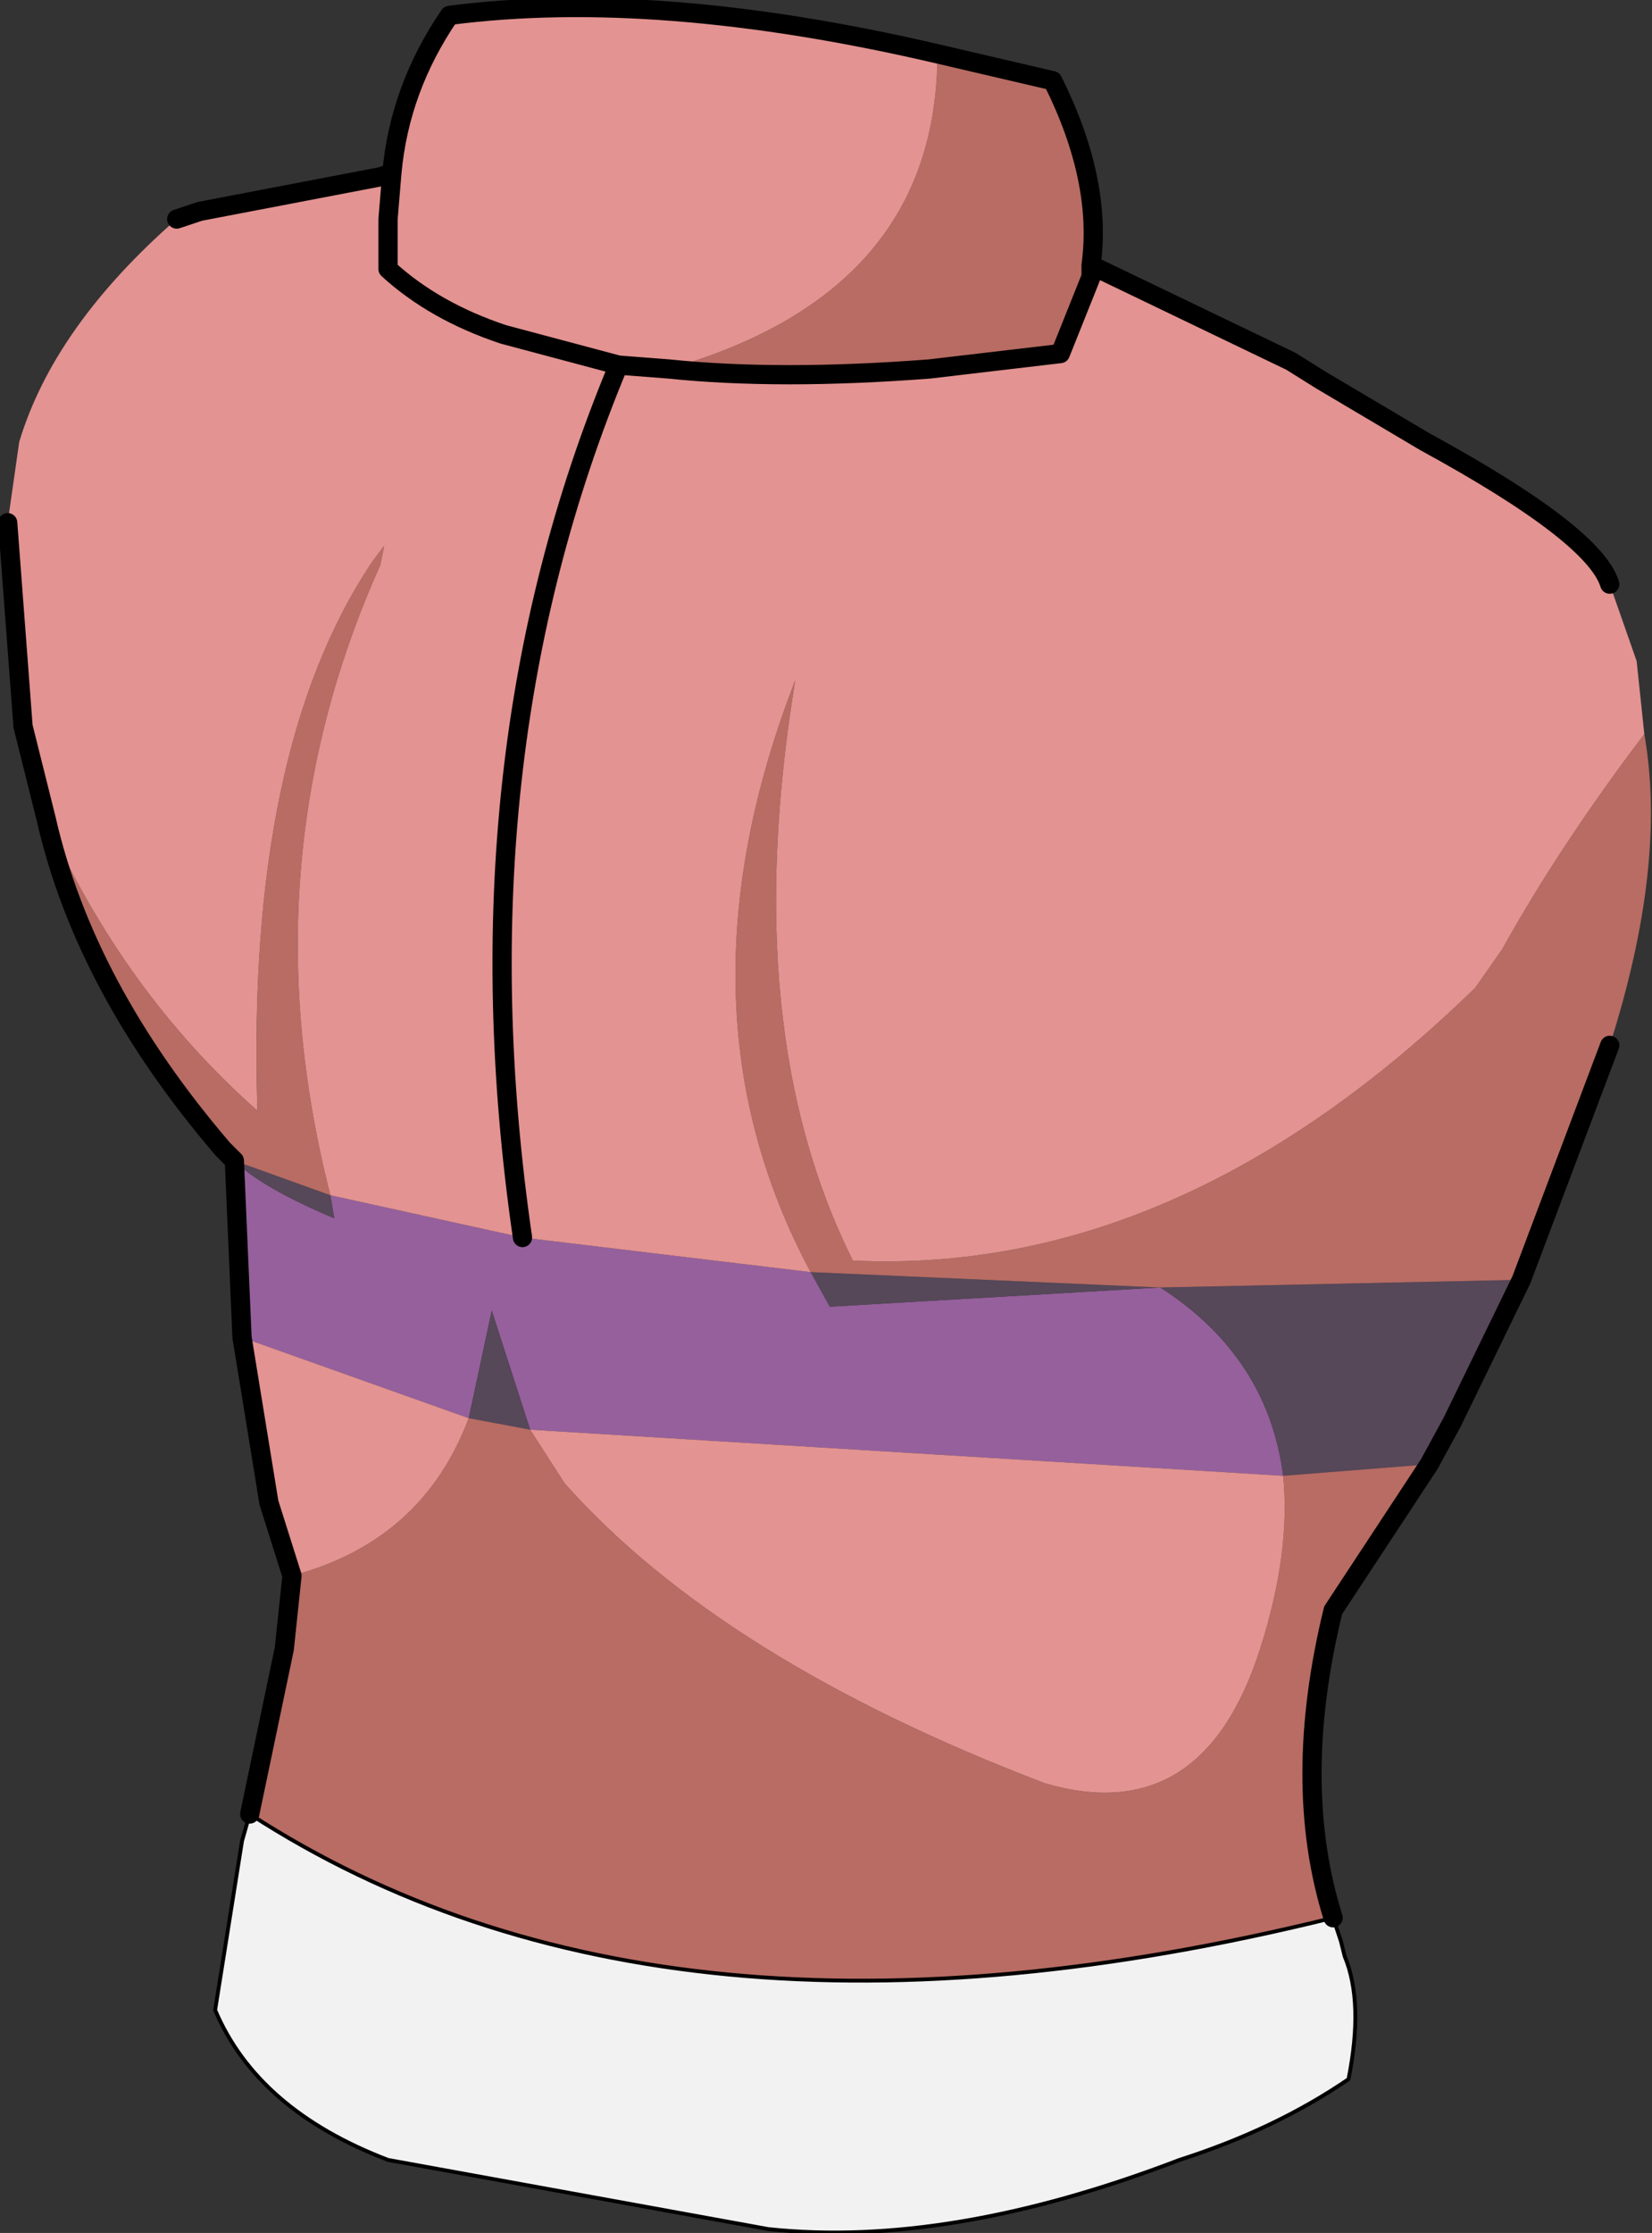 <?xml version="1.0" encoding="UTF-8" standalone="no"?>
<svg xmlns:xlink="http://www.w3.org/1999/xlink" height="29.05px" width="21.5px" xmlns="http://www.w3.org/2000/svg">
  <rect width="100%" height="100%" fill="#333333" stroke="none"/>
  <g transform="matrix(1.0, 0.0, 0.0, 1.0, 10.7, 13.1)">
    <path d="M-7.45 10.5 Q-2.05 14.0 6.65 11.85 L6.75 12.15 6.8 12.35 Q7.05 12.95 6.85 13.95 5.9 14.6 4.65 15.0 1.65 16.15 -0.7 15.9 L-5.65 15.0 Q-7.35 14.35 -7.9 13.05 L-7.55 10.85 -7.45 10.5" fill="#f2f2f2" fill-rule="evenodd" stroke="none"/>
    <path d="M-3.9 3.0 L-0.15 3.45 0.1 3.9 4.4 3.65 Q5.8 4.55 6.0 6.1 L-3.8 5.5 -4.3 3.95 -4.6 5.35 -7.55 4.3 -7.65 2.0 Q-7.3 2.35 -6.35 2.75 L-6.4 2.45 -3.9 3.0" fill="#96609c" fill-rule="evenodd" stroke="none"/>
    <path d="M-0.15 3.45 L4.4 3.65 9.1 3.55 8.2 5.4 7.9 5.95 6.0 6.1 Q5.8 4.55 4.4 3.65 L0.1 3.9 -0.15 3.45 M-3.8 5.5 L-4.6 5.35 -4.3 3.95 -3.8 5.5 M-7.65 2.0 L-6.4 2.45 -6.35 2.75 Q-7.3 2.35 -7.65 2.0" fill="#564759" fill-rule="evenodd" stroke="none"/>
    <path d="M-0.15 3.45 Q-2.0 0.0 -0.35 -4.25 -1.1 0.3 0.4 3.3 4.65 3.5 8.5 -0.25 L8.85 -0.75 Q9.6 -2.1 10.7 -3.55 11.0 -1.85 10.25 0.5 L9.1 3.55 4.4 3.65 -0.15 3.45 M3.5 -9.65 L3.5 -9.5 3.1 -8.5 1.4 -8.3 Q-0.55 -8.15 -2.0 -8.3 1.5 -9.3 1.5 -12.4 L3.0 -12.05 Q3.65 -10.75 3.5 -9.65 M6.0 6.1 L7.9 5.95 6.65 7.85 Q6.1 10.1 6.65 11.85 -2.05 14.0 -7.45 10.5 L-7.0 8.35 -6.9 7.4 Q-5.2 6.95 -4.6 5.35 L-3.8 5.5 -3.35 6.2 Q-1.3 8.5 2.9 10.1 4.95 10.7 5.7 8.35 6.1 7.1 6.0 6.1 M-10.1 -2.45 Q-9.1 -0.2 -7.35 1.35 -7.5 -3.35 -5.85 -5.8 L-5.7 -6.0 -5.75 -5.75 Q-7.5 -1.85 -6.4 2.45 L-7.65 2.0 -7.8 1.85 Q-9.6 -0.25 -10.1 -2.45" fill="#b86c63" fill-rule="evenodd" stroke="none"/>
    <path d="M10.7 -3.55 Q9.6 -2.1 8.85 -0.75 L8.5 -0.25 Q4.65 3.5 0.4 3.3 -1.1 0.3 -0.35 -4.25 -2.0 0.0 -0.15 3.45 L-3.9 3.0 Q-4.8 -3.2 -2.65 -8.35 L-2.0 -8.3 -2.65 -8.35 Q-4.8 -3.2 -3.9 3.0 L-6.4 2.45 Q-7.5 -1.85 -5.75 -5.75 L-5.7 -6.0 -5.85 -5.8 Q-7.5 -3.35 -7.35 1.35 -9.1 -0.2 -10.1 -2.45 L-10.4 -3.65 -10.6 -6.3 -10.45 -7.35 Q-10.0 -8.85 -8.4 -10.25 L-8.1 -10.35 -5.75 -10.8 -5.6 -10.85 Q-5.5 -11.95 -4.85 -12.9 -2.15 -13.25 1.5 -12.4 1.5 -9.3 -2.0 -8.3 -0.55 -8.15 1.4 -8.3 L3.1 -8.5 3.5 -9.5 3.5 -9.65 6.1 -8.4 6.5 -8.15 7.85 -7.35 Q10.05 -6.15 10.25 -5.5 L10.6 -4.5 10.7 -3.55 M6.0 6.1 Q6.1 7.1 5.7 8.35 4.95 10.7 2.9 10.1 -1.3 8.5 -3.35 6.2 L-3.8 5.5 6.0 6.1 M-4.6 5.35 Q-5.2 6.95 -6.9 7.4 L-7.2 6.45 -7.55 4.3 -4.6 5.35 M-5.6 -10.85 L-5.65 -10.25 -5.65 -9.6 Q-5.05 -9.05 -4.15 -8.75 L-2.65 -8.35 -4.15 -8.75 Q-5.05 -9.05 -5.65 -9.6 L-5.65 -10.25 -5.6 -10.85 M-3.35 6.2 L-2.95 6.15 -3.35 6.2" fill="#e39391" fill-rule="evenodd" stroke="none"/>
    <path d="M10.25 -5.5 Q10.05 -6.15 7.85 -7.35 L6.5 -8.15 6.1 -8.4 3.5 -9.65 3.5 -9.5 3.1 -8.5 1.4 -8.3 Q-0.55 -8.15 -2.0 -8.3 L-2.65 -8.35 Q-4.8 -3.2 -3.9 3.0 M9.1 3.55 L10.25 0.5 M1.5 -12.4 L3.0 -12.05 Q3.65 -10.75 3.5 -9.65 M7.9 5.95 L8.2 5.4 9.1 3.55 M-6.9 7.4 L-7.0 8.35 -7.45 10.5 M6.65 11.85 Q6.1 10.1 6.65 7.85 L7.9 5.95 M-8.4 -10.25 L-8.1 -10.35 -5.75 -10.8 -5.6 -10.85 Q-5.5 -11.95 -4.85 -12.9 -2.15 -13.25 1.5 -12.4 M-10.1 -2.45 L-10.4 -3.65 -10.6 -6.3 M-2.65 -8.35 L-4.15 -8.75 Q-5.05 -9.05 -5.65 -9.6 L-5.65 -10.25 -5.6 -10.85 M-7.55 4.3 L-7.2 6.45 -6.9 7.4 M-7.65 2.0 L-7.55 4.3 M-7.65 2.0 L-7.8 1.85 Q-9.6 -0.25 -10.1 -2.45" fill="none" stroke="#000000" stroke-linecap="round" stroke-linejoin="round" stroke-width="0.25"/>
    <path d="M-7.45 10.5 Q-2.05 14.0 6.65 11.85 L6.75 12.15 6.8 12.35 Q7.05 12.95 6.85 13.95 5.9 14.6 4.65 15.0 1.65 16.15 -0.7 15.9 L-5.65 15.0 Q-7.35 14.35 -7.9 13.05 L-7.55 10.85 -7.45 10.5" fill="none" stroke="#000000" stroke-linecap="round" stroke-linejoin="round" stroke-width="0.05"/>
  </g>
</svg>

